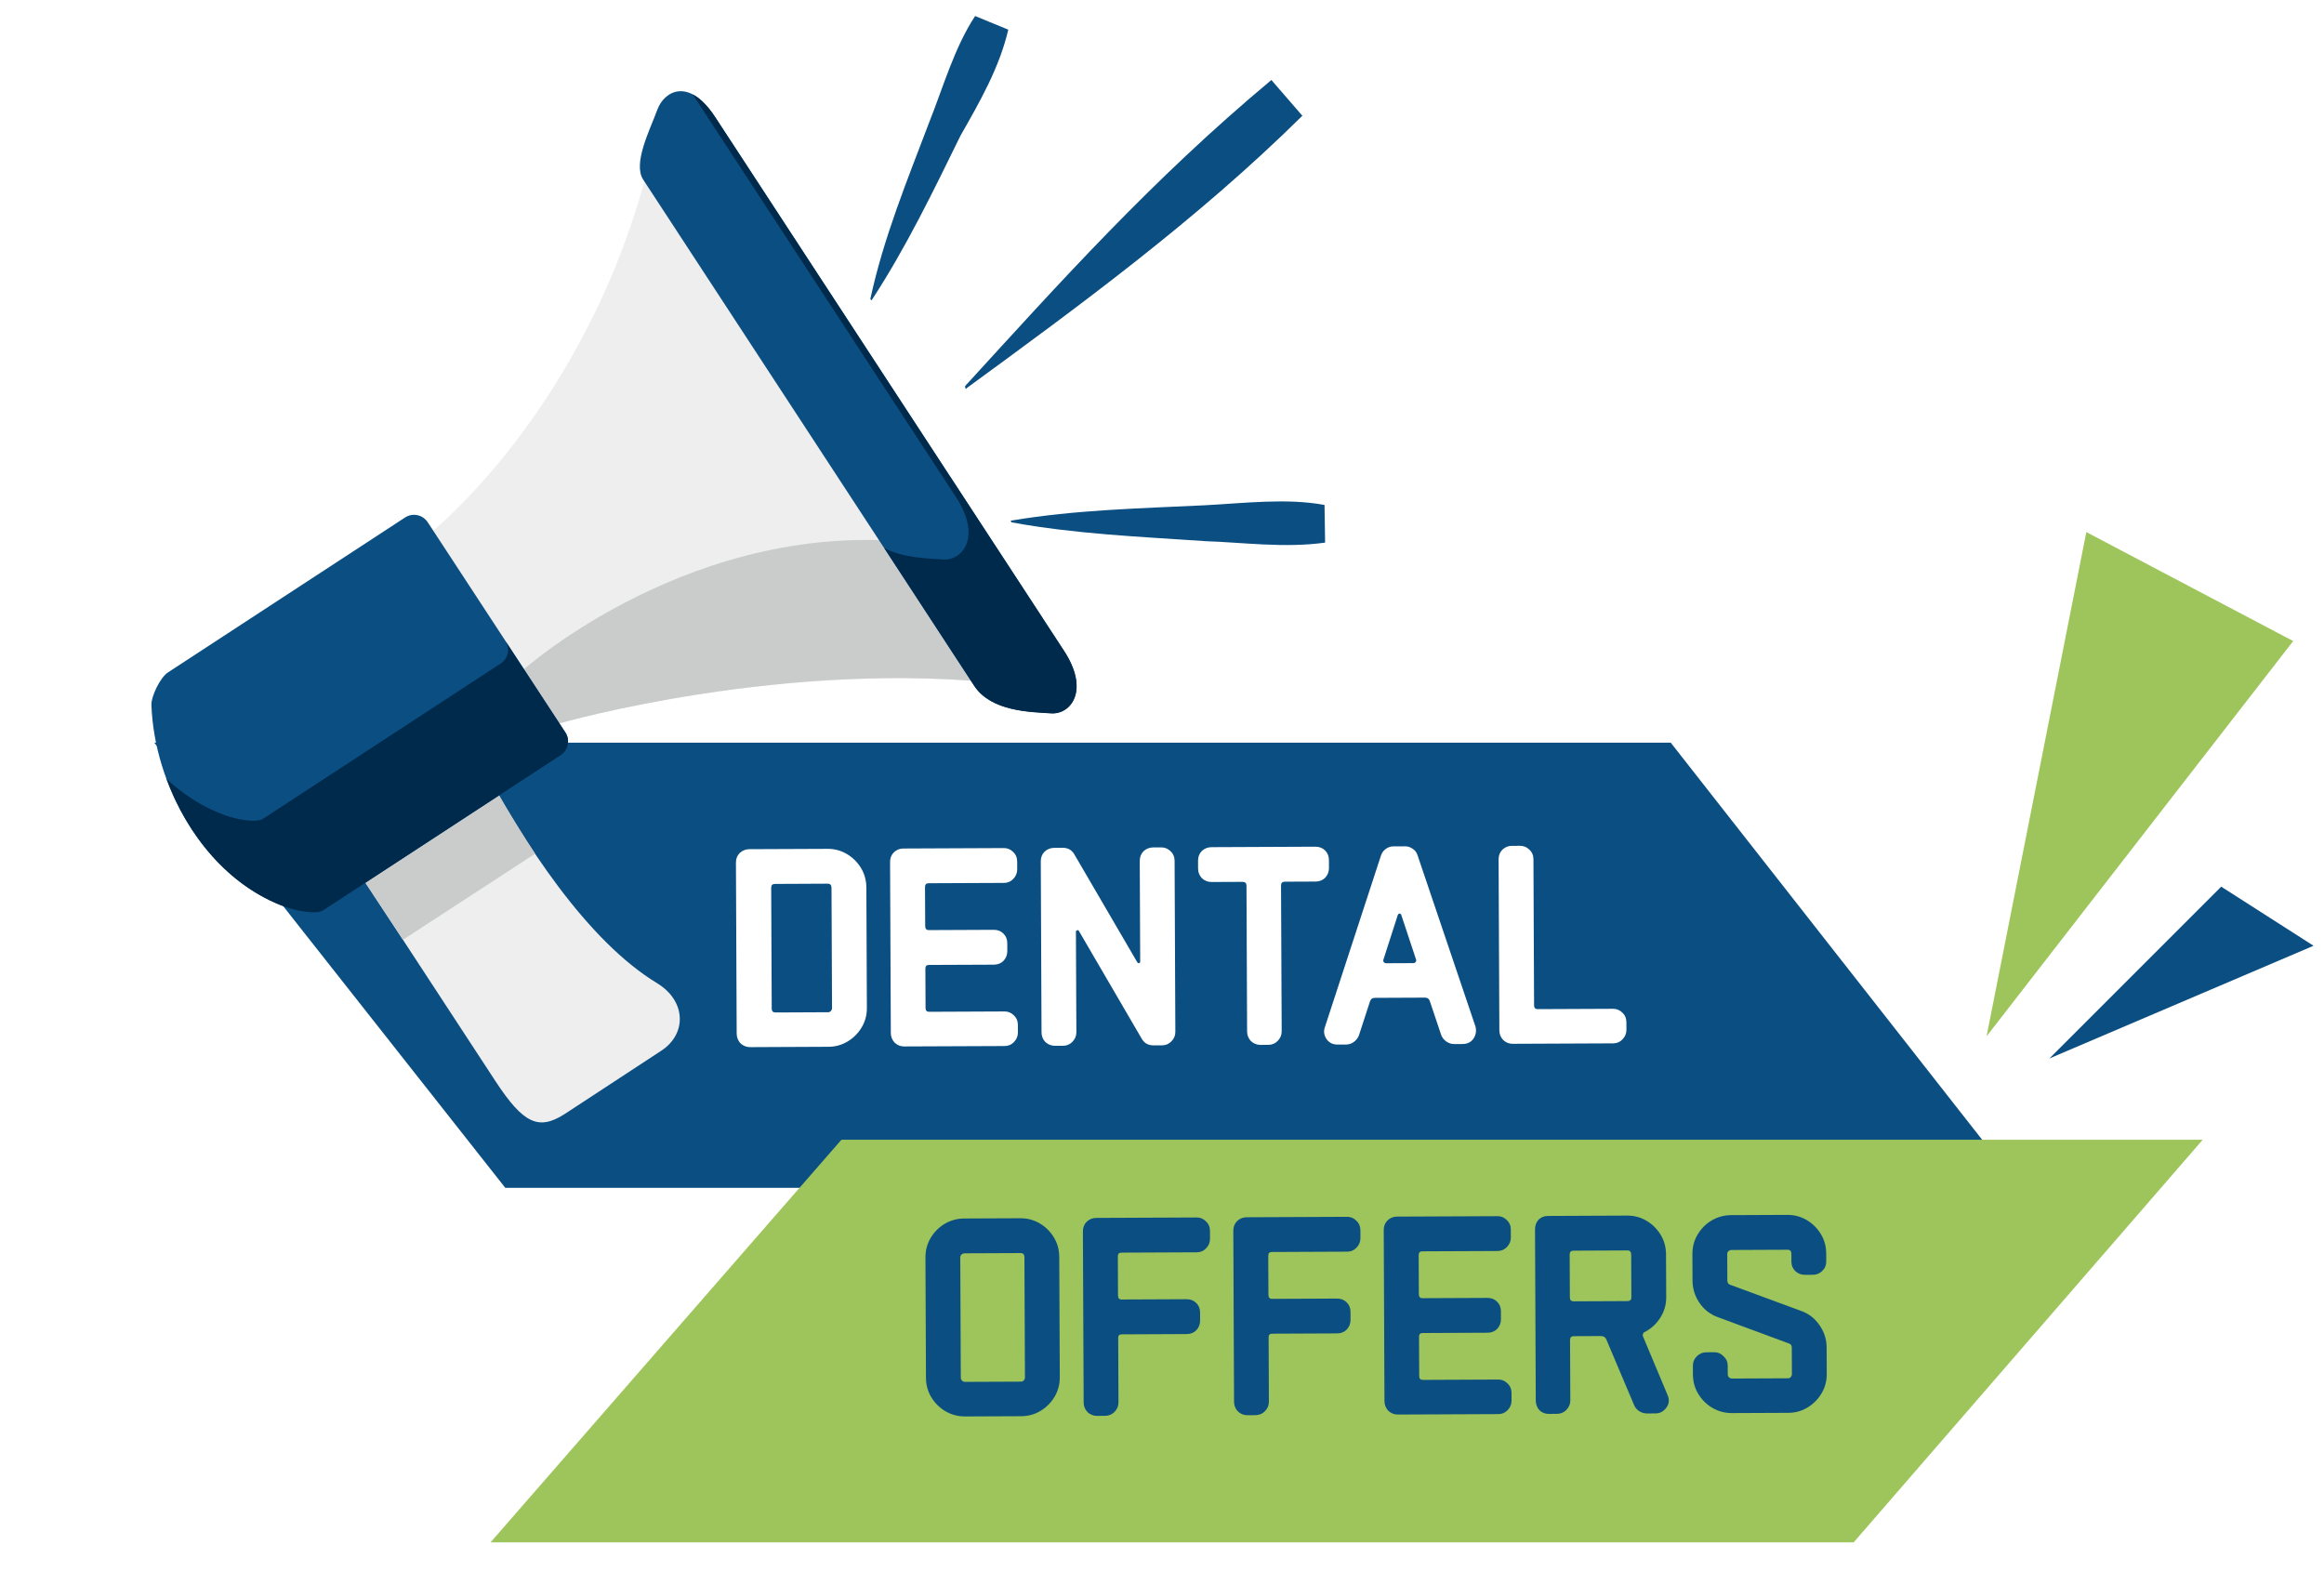 <svg width="105" height="71" viewBox="0 0 105 71" fill="none" xmlns="http://www.w3.org/2000/svg">
<path d="M100.356 40.061L104.528 42.731L92.595 47.822L100.356 40.061Z" fill="#0B4E82"/>
<path d="M94.262 24.04L103.608 28.964L89.755 46.822L94.262 24.04Z" fill="#9EC55B"/>
<path d="M91.258 53.667H22.828L6.972 33.556H75.486L91.258 53.667Z" fill="#0B4E82"/>
<g filter="url(#filter0_d_1_7135)">
<path d="M99.521 50.494H38.017L22.162 68.687H83.749L99.521 50.494Z" fill="#9EC55B"/>
</g>
<path d="M43.673 17.538C43.658 17.62 43.591 17.523 43.606 17.441C47.858 12.794 52.027 8.131 57.442 3.614L58.841 5.23C54.067 9.95 48.676 13.878 43.673 17.538Z" fill="#0B4E82"/>
<path d="M59.869 24.516L59.843 22.814C58.12 22.496 56.208 22.737 54.409 22.83C51.498 22.972 48.602 23.032 45.712 23.517C45.63 23.502 45.697 23.599 45.697 23.599C48.569 24.129 51.517 24.248 54.45 24.45C56.137 24.506 58.04 24.772 59.869 24.516Z" fill="#0B4E82"/>
<path d="M45.555 1.34L44.057 0.724C43.113 2.162 42.616 3.937 41.985 5.518C40.993 8.136 39.919 10.738 39.322 13.513C39.322 13.513 39.389 13.61 39.404 13.528C40.941 11.181 42.178 8.609 43.401 6.119C44.279 4.583 45.156 3.048 45.555 1.34Z" fill="#0B4E82"/>
<path d="M39.166 45.541C39.168 45.859 39.09 46.15 38.932 46.416C38.775 46.681 38.564 46.894 38.3 47.053C38.036 47.213 37.745 47.294 37.428 47.295L33.895 47.311C33.728 47.312 33.582 47.255 33.458 47.141C33.343 47.018 33.285 46.873 33.284 46.705L33.25 38.978C33.249 38.802 33.306 38.656 33.42 38.541C33.543 38.426 33.688 38.368 33.856 38.367L37.389 38.352C37.706 38.35 37.997 38.429 38.263 38.586C38.528 38.744 38.741 38.955 38.901 39.218C39.06 39.482 39.141 39.778 39.143 40.104L39.166 45.541ZM37.592 45.548L37.568 40.111C37.568 39.987 37.51 39.926 37.395 39.926L35.014 39.937C34.899 39.937 34.842 39.995 34.843 40.109L34.867 45.573C34.867 45.688 34.925 45.745 35.039 45.745L37.421 45.734C37.465 45.734 37.505 45.716 37.54 45.681C37.575 45.637 37.592 45.592 37.592 45.548ZM45.99 46.649C45.99 46.817 45.929 46.963 45.806 47.087C45.692 47.202 45.556 47.26 45.397 47.261L40.846 47.28C40.687 47.281 40.546 47.224 40.422 47.11C40.307 46.987 40.249 46.842 40.248 46.675L40.214 38.948C40.213 38.772 40.27 38.626 40.384 38.511C40.507 38.395 40.648 38.338 40.807 38.337L45.358 38.317C45.517 38.316 45.654 38.373 45.769 38.487C45.893 38.601 45.955 38.746 45.956 38.923L45.958 39.28C45.958 39.448 45.897 39.593 45.774 39.718C45.66 39.833 45.524 39.891 45.365 39.891L41.951 39.906C41.846 39.907 41.793 39.964 41.793 40.079L41.801 41.839C41.802 41.962 41.855 42.024 41.961 42.023L44.898 42.01C45.074 42.01 45.22 42.066 45.335 42.18C45.45 42.294 45.508 42.435 45.509 42.603L45.511 42.973C45.511 43.141 45.455 43.287 45.34 43.411C45.226 43.526 45.081 43.584 44.905 43.585L41.968 43.597C41.862 43.598 41.809 43.651 41.809 43.757L41.817 45.543C41.818 45.658 41.871 45.715 41.977 45.714L45.39 45.699C45.549 45.699 45.686 45.755 45.801 45.87C45.925 45.984 45.987 46.129 45.988 46.305L45.99 46.649ZM53.103 46.618C53.104 46.786 53.043 46.932 52.92 47.056C52.806 47.171 52.665 47.229 52.497 47.23L52.114 47.231C51.876 47.232 51.699 47.132 51.583 46.929L48.744 42.06C48.726 42.024 48.699 42.016 48.664 42.033C48.629 42.042 48.611 42.06 48.611 42.087L48.631 46.638C48.632 46.805 48.571 46.951 48.448 47.075C48.334 47.19 48.197 47.248 48.039 47.249L47.668 47.251C47.501 47.251 47.355 47.195 47.231 47.081C47.116 46.958 47.058 46.812 47.057 46.645L47.023 38.918C47.023 38.742 47.079 38.596 47.193 38.481C47.316 38.366 47.462 38.308 47.629 38.307L48.013 38.305C48.251 38.304 48.428 38.405 48.543 38.607L51.383 43.477C51.409 43.512 51.436 43.525 51.462 43.516C51.498 43.507 51.515 43.485 51.515 43.45L51.495 38.899C51.494 38.722 51.551 38.577 51.665 38.461C51.788 38.346 51.933 38.288 52.101 38.288L52.458 38.286C52.626 38.285 52.767 38.342 52.882 38.456C53.006 38.57 53.069 38.715 53.069 38.892L53.103 46.618ZM60.044 39.218C60.045 39.386 59.988 39.532 59.874 39.656C59.76 39.771 59.614 39.829 59.438 39.83L58.049 39.836C57.934 39.836 57.877 39.894 57.878 40.009L57.907 46.597C57.907 46.765 57.846 46.911 57.723 47.035C57.609 47.15 57.468 47.208 57.301 47.208L56.957 47.21C56.789 47.211 56.643 47.154 56.519 47.04C56.404 46.917 56.346 46.772 56.345 46.604L56.317 40.015C56.316 39.901 56.258 39.844 56.144 39.844L54.741 39.85C54.574 39.851 54.428 39.794 54.304 39.68C54.189 39.557 54.131 39.412 54.13 39.244L54.129 38.887C54.128 38.711 54.185 38.565 54.299 38.45C54.422 38.335 54.567 38.277 54.735 38.276L59.431 38.255C59.608 38.255 59.753 38.311 59.869 38.425C59.984 38.54 60.042 38.685 60.042 38.861L60.044 39.218ZM66.661 46.374C66.715 46.576 66.685 46.762 66.571 46.93C66.457 47.089 66.294 47.169 66.082 47.17L65.699 47.172C65.575 47.172 65.456 47.133 65.341 47.054C65.235 46.975 65.159 46.879 65.115 46.764L64.605 45.245C64.57 45.13 64.494 45.073 64.38 45.074L62.117 45.084C62.003 45.084 61.928 45.142 61.893 45.257L61.397 46.78C61.353 46.895 61.279 46.993 61.173 47.072C61.068 47.152 60.949 47.193 60.817 47.193L60.433 47.195C60.221 47.196 60.058 47.117 59.942 46.959C59.818 46.783 59.791 46.598 59.861 46.403L62.393 38.653C62.437 38.529 62.507 38.432 62.604 38.361C62.709 38.281 62.824 38.24 62.947 38.24L63.49 38.238C63.613 38.237 63.728 38.276 63.834 38.355C63.94 38.425 64.011 38.522 64.047 38.645L66.661 46.374ZM63.975 43.342L63.305 41.321C63.26 41.26 63.212 41.26 63.159 41.322L62.507 43.349C62.489 43.393 62.494 43.433 62.52 43.468C62.547 43.503 62.582 43.52 62.626 43.52L63.857 43.515C63.901 43.515 63.936 43.497 63.962 43.462C63.989 43.426 63.993 43.386 63.975 43.342ZM73.484 46.529C73.484 46.697 73.423 46.842 73.3 46.966C73.186 47.082 73.05 47.139 72.891 47.14L68.34 47.16C68.181 47.161 68.04 47.104 67.916 46.99C67.8 46.867 67.743 46.722 67.742 46.554L67.708 38.828C67.707 38.651 67.764 38.506 67.878 38.39C68.001 38.275 68.142 38.217 68.301 38.217L68.671 38.215C68.839 38.214 68.98 38.271 69.095 38.385C69.219 38.499 69.281 38.645 69.282 38.821L69.311 45.423C69.312 45.537 69.365 45.594 69.471 45.594L72.884 45.579C73.043 45.578 73.18 45.635 73.295 45.749C73.419 45.863 73.481 46.009 73.482 46.185L73.484 46.529Z" fill="white"/>
<path d="M47.882 62.231C47.883 62.549 47.805 62.84 47.648 63.106C47.49 63.371 47.279 63.584 47.016 63.743C46.752 63.904 46.461 63.984 46.143 63.986L43.603 63.997C43.286 63.998 42.99 63.92 42.716 63.762C42.45 63.605 42.238 63.394 42.078 63.13C41.918 62.866 41.837 62.575 41.836 62.258L41.812 56.82C41.811 56.494 41.889 56.198 42.046 55.933C42.204 55.668 42.415 55.455 42.679 55.295C42.951 55.135 43.246 55.054 43.564 55.053L46.104 55.042C46.422 55.041 46.713 55.119 46.978 55.276C47.244 55.434 47.456 55.645 47.616 55.908C47.776 56.172 47.857 56.468 47.858 56.794L47.882 62.231ZM46.308 62.238L46.284 56.801C46.283 56.677 46.226 56.616 46.111 56.616L43.571 56.627C43.527 56.628 43.483 56.645 43.439 56.681C43.404 56.716 43.386 56.761 43.386 56.813L43.41 62.251C43.41 62.295 43.428 62.339 43.464 62.383C43.508 62.418 43.552 62.436 43.596 62.435L46.136 62.424C46.181 62.424 46.22 62.406 46.255 62.371C46.291 62.327 46.308 62.282 46.308 62.238ZM54.669 55.97C54.67 56.138 54.609 56.284 54.486 56.408C54.372 56.523 54.235 56.581 54.077 56.581L50.663 56.596C50.557 56.597 50.505 56.654 50.505 56.769L50.513 58.529C50.513 58.652 50.566 58.714 50.672 58.713L53.609 58.7C53.786 58.7 53.932 58.756 54.047 58.87C54.162 58.985 54.22 59.126 54.221 59.293L54.222 59.663C54.223 59.831 54.166 59.977 54.052 60.101C53.938 60.216 53.793 60.274 53.616 60.275L50.679 60.288C50.573 60.288 50.521 60.341 50.521 60.447L50.534 63.358C50.535 63.525 50.474 63.671 50.351 63.795C50.236 63.91 50.096 63.968 49.928 63.969L49.558 63.971C49.399 63.971 49.257 63.915 49.133 63.8C49.018 63.677 48.96 63.532 48.96 63.365L48.926 55.638C48.925 55.462 48.982 55.316 49.096 55.201C49.219 55.086 49.36 55.028 49.518 55.027L54.07 55.007C54.228 55.006 54.365 55.063 54.48 55.177C54.605 55.291 54.667 55.437 54.668 55.613L54.669 55.97ZM61.465 55.941C61.466 56.108 61.405 56.254 61.282 56.378C61.168 56.493 61.031 56.551 60.872 56.552L57.459 56.567C57.353 56.567 57.301 56.625 57.301 56.739L57.309 58.499C57.309 58.622 57.362 58.684 57.468 58.684L60.405 58.671C60.582 58.67 60.728 58.727 60.843 58.841C60.958 58.955 61.016 59.096 61.017 59.263L61.018 59.634C61.019 59.801 60.962 59.947 60.848 60.071C60.734 60.186 60.589 60.244 60.412 60.245L57.475 60.258C57.369 60.258 57.317 60.312 57.317 60.417L57.33 63.328C57.331 63.495 57.27 63.641 57.147 63.765C57.032 63.88 56.892 63.938 56.724 63.939L56.353 63.941C56.195 63.941 56.053 63.885 55.929 63.771C55.814 63.648 55.756 63.502 55.755 63.335L55.722 55.608C55.721 55.432 55.778 55.286 55.892 55.171C56.015 55.056 56.156 54.998 56.314 54.997L60.865 54.977C61.024 54.977 61.161 55.033 61.276 55.148C61.4 55.262 61.463 55.407 61.464 55.583L61.465 55.941ZM68.293 63.28C68.294 63.448 68.233 63.593 68.11 63.717C67.996 63.833 67.859 63.891 67.701 63.891L63.15 63.911C62.991 63.912 62.849 63.855 62.725 63.741C62.61 63.618 62.552 63.473 62.551 63.305L62.518 55.579C62.517 55.402 62.574 55.257 62.688 55.141C62.811 55.026 62.952 54.968 63.11 54.968L67.662 54.948C67.82 54.947 67.957 55.004 68.072 55.118C68.196 55.232 68.259 55.377 68.26 55.554L68.261 55.911C68.262 56.078 68.201 56.224 68.078 56.348C67.964 56.463 67.827 56.521 67.668 56.522L64.255 56.537C64.149 56.537 64.097 56.595 64.097 56.71L64.105 58.469C64.105 58.593 64.158 58.654 64.264 58.654L67.201 58.641C67.378 58.64 67.523 58.697 67.639 58.811C67.754 58.925 67.812 59.066 67.813 59.234L67.814 59.604C67.815 59.772 67.758 59.917 67.644 60.041C67.53 60.157 67.385 60.215 67.208 60.215L64.271 60.228C64.165 60.229 64.113 60.282 64.113 60.388L64.121 62.174C64.121 62.288 64.175 62.345 64.28 62.345L67.694 62.33C67.853 62.329 67.99 62.386 68.105 62.5C68.229 62.614 68.291 62.76 68.292 62.936L68.293 63.28ZM75.34 63.024C75.429 63.227 75.416 63.412 75.302 63.58C75.171 63.766 75.004 63.859 74.801 63.86L74.404 63.862C74.289 63.862 74.174 63.828 74.059 63.758C73.953 63.687 73.878 63.599 73.834 63.494L72.577 60.523C72.532 60.417 72.453 60.364 72.338 60.365L71.108 60.37C70.993 60.371 70.936 60.428 70.936 60.543L70.948 63.268C70.949 63.436 70.888 63.582 70.765 63.706C70.651 63.821 70.51 63.879 70.342 63.88L69.972 63.881C69.804 63.882 69.663 63.825 69.548 63.711C69.441 63.588 69.388 63.443 69.387 63.275L69.353 55.549C69.353 55.372 69.405 55.227 69.51 55.111C69.624 54.996 69.765 54.938 69.933 54.938L73.518 54.922C73.836 54.921 74.127 54.999 74.392 55.156C74.658 55.314 74.87 55.525 75.03 55.789C75.19 56.053 75.271 56.348 75.272 56.674L75.281 58.605C75.282 58.95 75.191 59.263 75.007 59.546C74.832 59.82 74.599 60.033 74.308 60.184C74.273 60.193 74.247 60.224 74.23 60.277C74.212 60.321 74.217 60.365 74.243 60.409L75.34 63.024ZM73.706 58.612L73.698 56.681C73.697 56.557 73.64 56.496 73.525 56.496L71.091 56.507C70.976 56.508 70.919 56.565 70.919 56.68L70.928 58.625C70.928 58.739 70.986 58.796 71.101 58.796L73.535 58.785C73.65 58.785 73.707 58.727 73.706 58.612ZM82.534 62.08C82.535 62.397 82.457 62.689 82.299 62.954C82.142 63.219 81.931 63.432 81.667 63.592C81.403 63.752 81.112 63.833 80.795 63.834L78.255 63.845C77.937 63.846 77.641 63.768 77.367 63.611C77.102 63.453 76.889 63.242 76.73 62.978C76.57 62.715 76.489 62.424 76.487 62.106L76.486 61.709C76.485 61.542 76.542 61.401 76.656 61.285C76.779 61.161 76.924 61.099 77.092 61.098L77.462 61.096C77.621 61.096 77.758 61.157 77.873 61.28C77.997 61.394 78.059 61.535 78.06 61.703L78.062 62.099C78.062 62.144 78.08 62.188 78.115 62.231C78.16 62.267 78.204 62.284 78.248 62.284L80.788 62.273C80.832 62.273 80.872 62.255 80.907 62.219C80.942 62.175 80.96 62.131 80.959 62.087L80.954 60.883C80.954 60.786 80.909 60.724 80.821 60.698L77.641 59.521C77.287 59.399 77.004 59.184 76.791 58.877C76.578 58.569 76.471 58.23 76.469 57.859L76.464 56.669C76.462 56.342 76.54 56.047 76.698 55.781C76.856 55.516 77.066 55.303 77.33 55.143C77.603 54.983 77.898 54.903 78.216 54.901L80.756 54.89C81.073 54.889 81.365 54.967 81.63 55.125C81.895 55.282 82.108 55.493 82.268 55.757C82.428 56.021 82.508 56.316 82.51 56.642L82.511 56.999C82.512 57.167 82.451 57.309 82.328 57.424C82.214 57.539 82.073 57.597 81.906 57.597L81.548 57.599C81.381 57.6 81.235 57.543 81.111 57.429C80.996 57.315 80.938 57.174 80.937 57.006L80.936 56.649C80.935 56.526 80.877 56.464 80.763 56.465L78.222 56.476C78.178 56.476 78.134 56.494 78.09 56.529C78.055 56.565 78.038 56.609 78.038 56.662L78.043 57.853C78.044 57.958 78.088 58.024 78.177 58.05L81.37 59.227C81.715 59.349 81.993 59.564 82.207 59.872C82.419 60.18 82.527 60.514 82.528 60.876L82.534 62.08Z" fill="#0B4E82"/>
<path d="M29.688 44.422C31.013 45.229 31.037 46.727 29.864 47.482L25.517 50.33C24.345 51.084 23.657 50.782 22.401 48.872C17.13 40.808 12.01 32.999 12.01 32.999C11.057 32.027 11.253 30.588 12.149 29.607L14.957 26.383C15.786 25.438 17.596 25.469 18.235 26.973C18.231 26.961 23.41 40.615 29.688 44.422Z" fill="#EEEEEE"/>
<path d="M24.177 38.572C20.281 32.618 18.232 26.962 18.232 26.962C17.593 25.457 15.787 25.438 14.954 26.371L12.146 29.595C11.25 30.576 11.054 32.015 12.008 32.988C12.008 32.988 14.672 37.144 18.206 42.46C20.021 41.276 22.087 39.928 24.177 38.572Z" fill="#CACCCC"/>
<path d="M29.622 6.096C27.145 17.873 19.582 23.962 19.582 23.962C14.338 27.392 10.305 29.908 7.625 31.769C7.613 31.773 7.613 31.773 7.606 31.789L13.294 40.499C13.306 40.495 13.306 40.495 13.318 40.491C15.927 38.774 19.297 36.588 25.275 32.684C25.275 32.684 35.619 29.712 45.734 30.935C46.833 31.072 48.148 29.51 46.968 27.707L33.039 6.386C31.863 4.596 29.847 5.02 29.622 6.096Z" fill="#EEEEEE"/>
<path d="M41.557 24.541C31.442 23.317 23.678 30.234 23.678 30.234C17.7 34.138 14.345 36.332 11.721 38.041C11.709 38.045 11.709 38.045 11.697 38.049L13.294 40.498C13.306 40.494 13.306 40.494 13.318 40.49C15.926 38.773 19.296 36.587 25.275 32.683C25.275 32.683 35.618 29.71 45.734 30.934C46.833 31.071 48.147 29.509 46.968 27.706L42.791 21.313C43.971 23.116 42.657 24.677 41.557 24.541Z" fill="#CACCCC"/>
<path d="M25.548 33.099C25.768 33.438 25.67 33.898 25.331 34.119L14.61 41.123C14.271 41.344 13.352 41.147 12.88 40.972C9.157 39.612 6.964 35.391 6.842 31.86C6.825 31.452 7.247 30.604 7.585 30.383L18.306 23.378C18.645 23.158 19.105 23.256 19.325 23.596L25.548 33.099Z" fill="#0B4E82"/>
<path d="M22.618 29.98L11.898 36.984C11.559 37.205 10.639 37.008 10.167 36.833C9.168 36.477 8.279 35.895 7.522 35.19C8.448 37.705 10.296 40.029 12.879 40.973C13.347 41.136 14.271 41.345 14.61 41.124L25.33 34.12C25.669 33.899 25.768 33.439 25.547 33.1L22.835 28.96C23.056 29.299 22.969 29.755 22.618 29.98Z" fill="#002A4C"/>
<path d="M29.701 4.952C29.36 5.88 28.585 7.38 29.059 8.114L44.015 30.983C44.777 32.139 46.531 32.163 47.498 32.224C48.381 32.273 49.241 31.184 48.066 29.394C47.103 27.918 33.266 6.752 32.303 5.277C31.124 3.474 30.007 4.116 29.701 4.952Z" fill="#0B4E82"/>
<path d="M31.298 4.266C35.166 10.176 42.387 21.224 43.185 22.448C44.365 24.251 43.501 25.328 42.618 25.278C41.922 25.232 40.796 25.211 39.952 24.762L44.02 30.992C44.782 32.148 46.536 32.172 47.503 32.233C48.386 32.282 49.246 31.193 48.071 29.403C47.108 27.927 33.271 6.762 32.308 5.286C31.955 4.752 31.622 4.437 31.298 4.266Z" fill="#002A4C"/>
<defs>
<filter id="filter0_d_1_7135" x="21.662" y="50.494" width="78.359" height="19.692" filterUnits="userSpaceOnUse" color-interpolation-filters="sRGB">
<feFlood flood-opacity="0" result="BackgroundImageFix"/>
<feColorMatrix in="SourceAlpha" type="matrix" values="0 0 0 0 0 0 0 0 0 0 0 0 0 0 0 0 0 0 127 0" result="hardAlpha"/>
<feOffset dy="1"/>
<feGaussianBlur stdDeviation="0.25"/>
<feComposite in2="hardAlpha" operator="out"/>
<feColorMatrix type="matrix" values="0 0 0 0 0 0 0 0 0 0 0 0 0 0 0 0 0 0 0.09 0"/>
<feBlend mode="normal" in2="BackgroundImageFix" result="effect1_dropShadow_1_7135"/>
<feBlend mode="normal" in="SourceGraphic" in2="effect1_dropShadow_1_7135" result="shape"/>
</filter>
</defs>
</svg>
